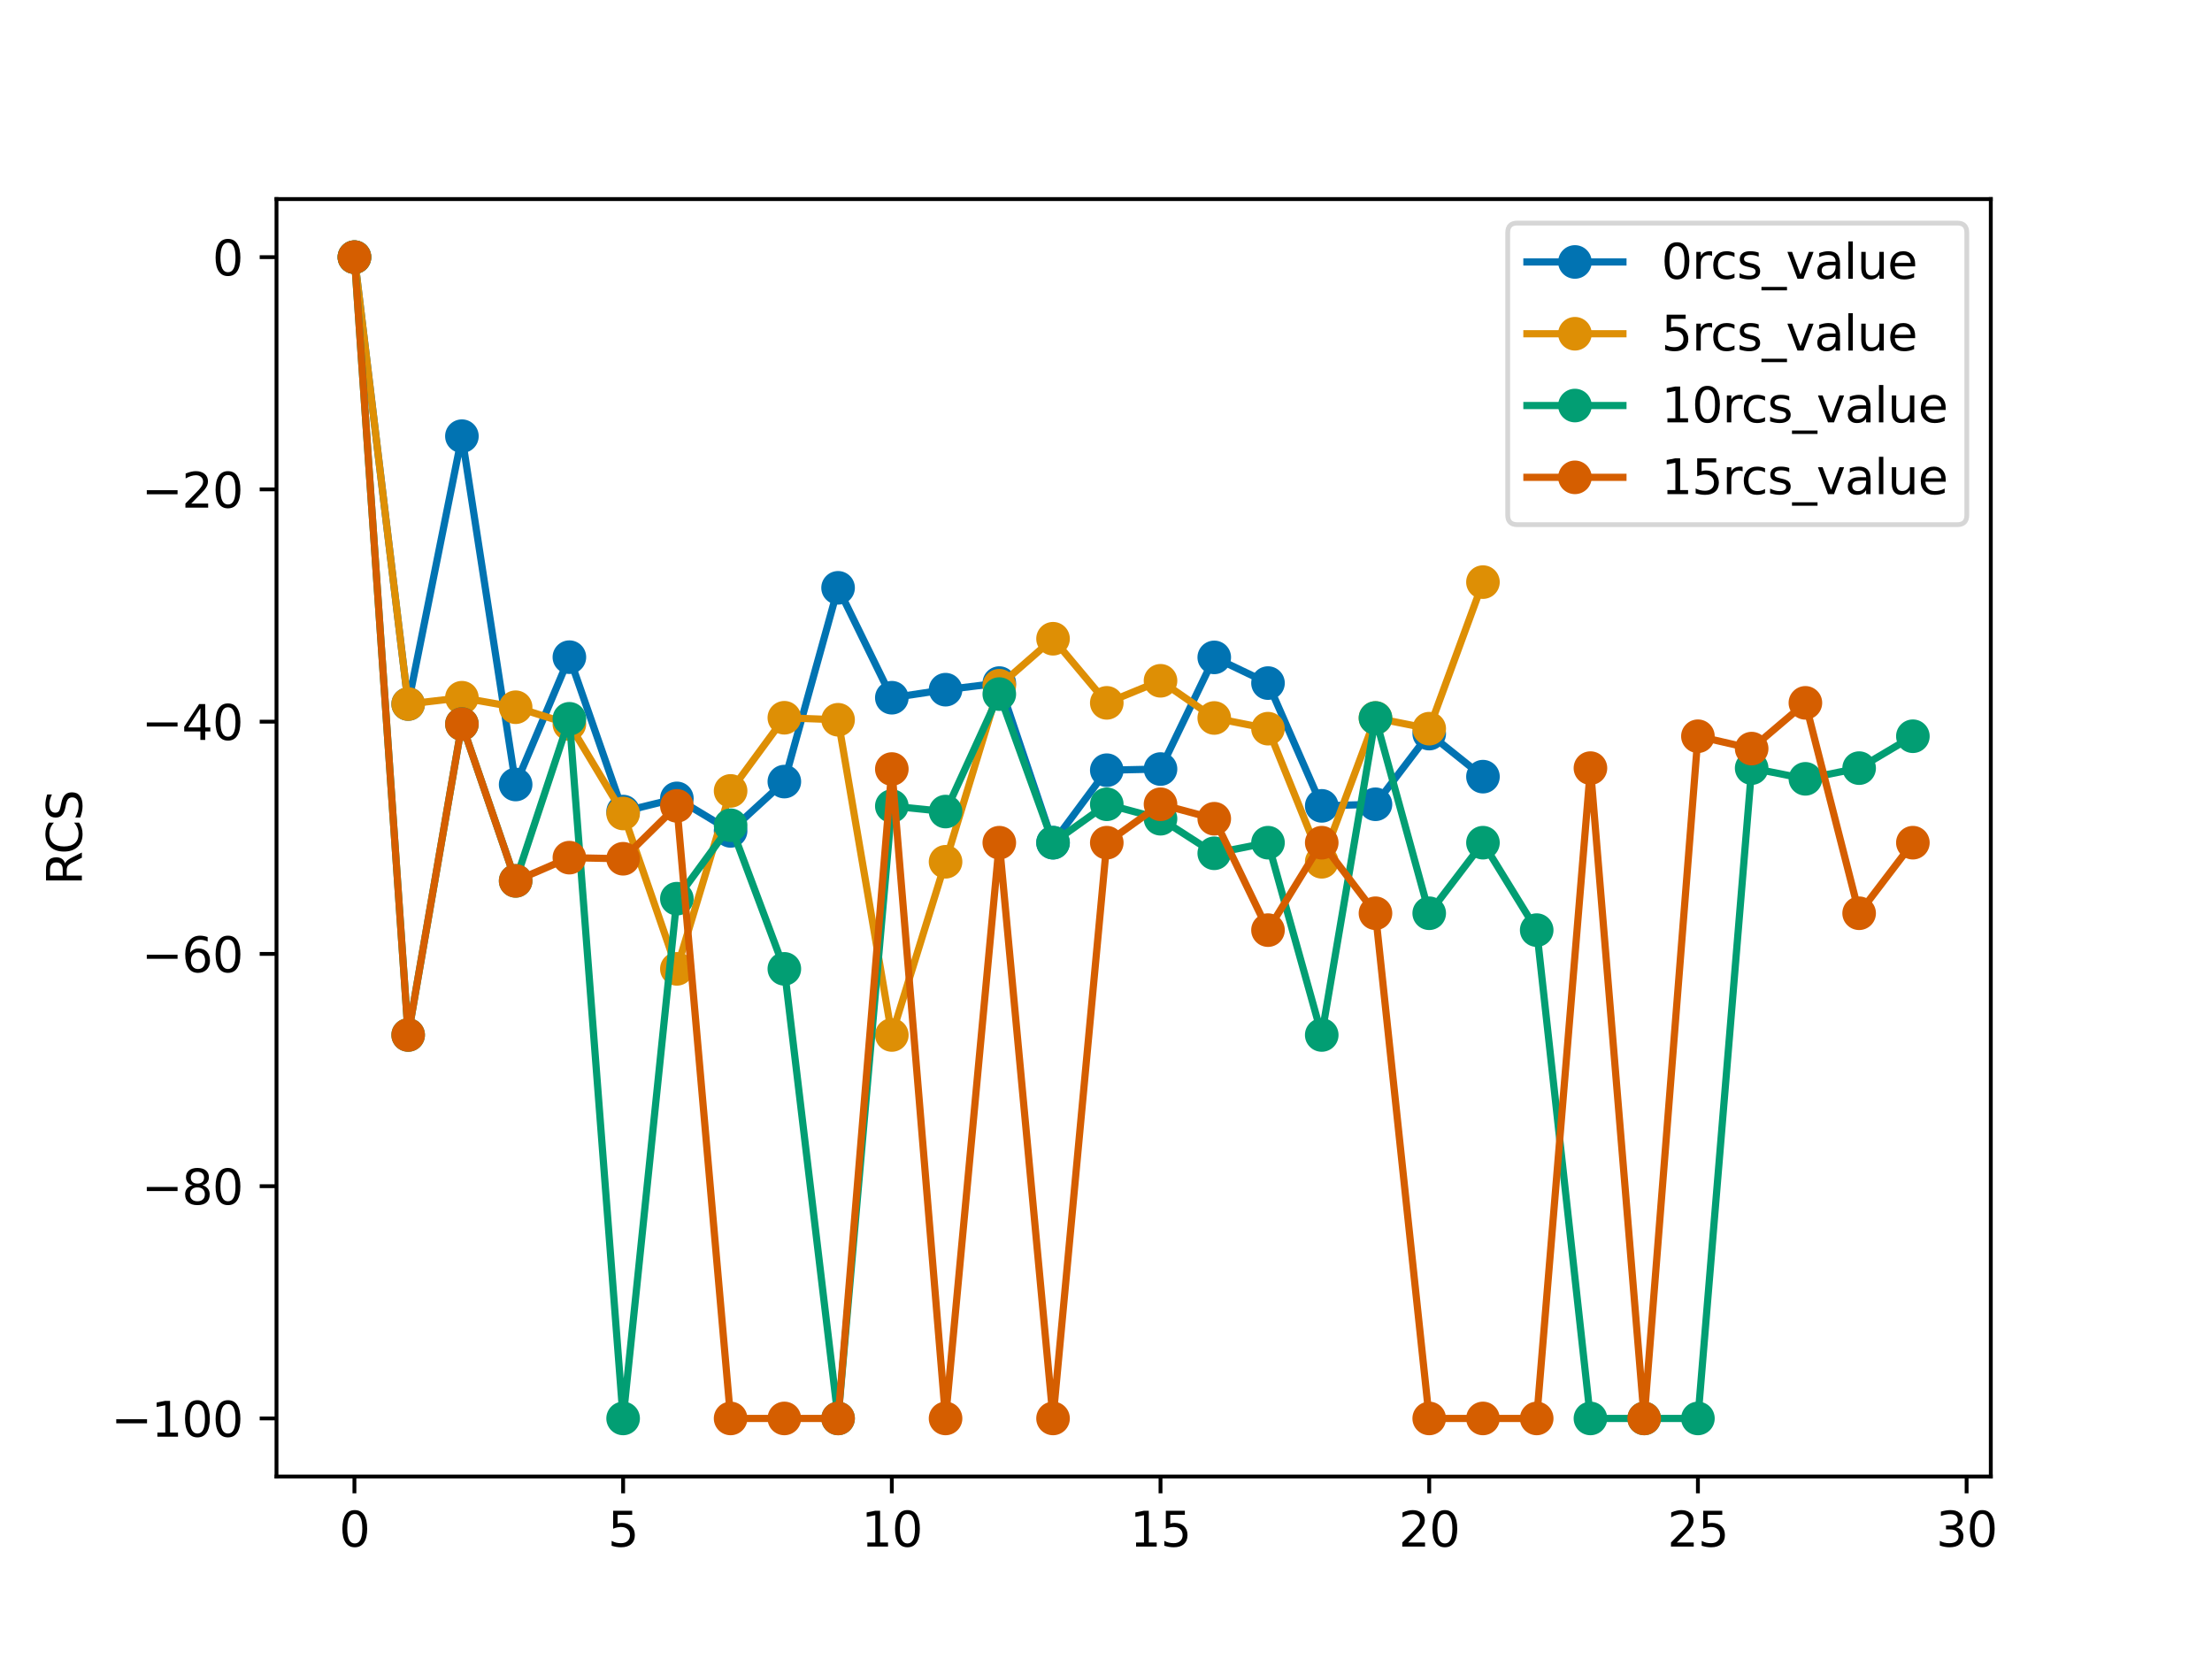 <?xml version="1.0" encoding="utf-8" standalone="no"?>
<!DOCTYPE svg PUBLIC "-//W3C//DTD SVG 1.1//EN"
  "http://www.w3.org/Graphics/SVG/1.1/DTD/svg11.dtd">
<svg xmlns:xlink="http://www.w3.org/1999/xlink" width="460.8pt" height="345.6pt" viewBox="0 0 460.8 345.6" xmlns="http://www.w3.org/2000/svg" version="1.1">
 <defs>
  <style type="text/css">*{stroke-linejoin: round; stroke-linecap: butt}</style>
 </defs>
 <g id="figure_1">
  <g id="patch_1">
   <path d="M 0 345.6 
L 460.8 345.6 
L 460.8 0 
L 0 0 
z
" style="fill: #ffffff"/>
  </g>
  <g id="axes_1">
   <g id="patch_2">
    <path d="M 57.6 307.584 
L 414.72 307.584 
L 414.72 41.472 
L 57.6 41.472 
z
" style="fill: #ffffff"/>
   </g>
   <g id="matplotlib.axis_1">
    <g id="xtick_1">
     <g id="line2d_1">
      <defs>
       <path id="m2df10e5bfe" d="M 0 0 
L 0 3.5 
" style="stroke: #000000; stroke-width: 0.8"/>
      </defs>
      <g>
       <use xlink:href="#m2df10e5bfe" x="73.833" y="307.584" style="stroke: #000000; stroke-width: 0.8"/>
      </g>
     </g>
     <g id="text_1">
      <!-- 0 -->
      <g transform="translate(70.651 322.182) scale(0.1 -0.1)">
       <defs>
        <path id="DejaVuSans-30" d="M 2034 4250 
Q 1547 4250 1301 3770 
Q 1056 3291 1056 2328 
Q 1056 1369 1301 889 
Q 1547 409 2034 409 
Q 2525 409 2770 889 
Q 3016 1369 3016 2328 
Q 3016 3291 2770 3770 
Q 2525 4250 2034 4250 
z
M 2034 4750 
Q 2819 4750 3233 4129 
Q 3647 3509 3647 2328 
Q 3647 1150 3233 529 
Q 2819 -91 2034 -91 
Q 1250 -91 836 529 
Q 422 1150 422 2328 
Q 422 3509 836 4129 
Q 1250 4750 2034 4750 
z
" transform="scale(0.016)"/>
       </defs>
       <use xlink:href="#DejaVuSans-30"/>
      </g>
     </g>
    </g>
    <g id="xtick_2">
     <g id="line2d_2">
      <g>
       <use xlink:href="#m2df10e5bfe" x="129.808" y="307.584" style="stroke: #000000; stroke-width: 0.8"/>
      </g>
     </g>
     <g id="text_2">
      <!-- 5 -->
      <g transform="translate(126.626 322.182) scale(0.1 -0.1)">
       <defs>
        <path id="DejaVuSans-35" d="M 691 4666 
L 3169 4666 
L 3169 4134 
L 1269 4134 
L 1269 2991 
Q 1406 3038 1543 3061 
Q 1681 3084 1819 3084 
Q 2600 3084 3056 2656 
Q 3513 2228 3513 1497 
Q 3513 744 3044 326 
Q 2575 -91 1722 -91 
Q 1428 -91 1123 -41 
Q 819 9 494 109 
L 494 744 
Q 775 591 1075 516 
Q 1375 441 1709 441 
Q 2250 441 2565 725 
Q 2881 1009 2881 1497 
Q 2881 1984 2565 2268 
Q 2250 2553 1709 2553 
Q 1456 2553 1204 2497 
Q 953 2441 691 2322 
L 691 4666 
z
" transform="scale(0.016)"/>
       </defs>
       <use xlink:href="#DejaVuSans-35"/>
      </g>
     </g>
    </g>
    <g id="xtick_3">
     <g id="line2d_3">
      <g>
       <use xlink:href="#m2df10e5bfe" x="185.783" y="307.584" style="stroke: #000000; stroke-width: 0.8"/>
      </g>
     </g>
     <g id="text_3">
      <!-- 10 -->
      <g transform="translate(179.42 322.182) scale(0.1 -0.1)">
       <defs>
        <path id="DejaVuSans-31" d="M 794 531 
L 1825 531 
L 1825 4091 
L 703 3866 
L 703 4441 
L 1819 4666 
L 2450 4666 
L 2450 531 
L 3481 531 
L 3481 0 
L 794 0 
L 794 531 
z
" transform="scale(0.016)"/>
       </defs>
       <use xlink:href="#DejaVuSans-31"/>
       <use xlink:href="#DejaVuSans-30" x="63.623"/>
      </g>
     </g>
    </g>
    <g id="xtick_4">
     <g id="line2d_4">
      <g>
       <use xlink:href="#m2df10e5bfe" x="241.757" y="307.584" style="stroke: #000000; stroke-width: 0.8"/>
      </g>
     </g>
     <g id="text_4">
      <!-- 15 -->
      <g transform="translate(235.395 322.182) scale(0.1 -0.1)">
       <use xlink:href="#DejaVuSans-31"/>
       <use xlink:href="#DejaVuSans-35" x="63.623"/>
      </g>
     </g>
    </g>
    <g id="xtick_5">
     <g id="line2d_5">
      <g>
       <use xlink:href="#m2df10e5bfe" x="297.732" y="307.584" style="stroke: #000000; stroke-width: 0.8"/>
      </g>
     </g>
     <g id="text_5">
      <!-- 20 -->
      <g transform="translate(291.37 322.182) scale(0.1 -0.1)">
       <defs>
        <path id="DejaVuSans-32" d="M 1228 531 
L 3431 531 
L 3431 0 
L 469 0 
L 469 531 
Q 828 903 1448 1529 
Q 2069 2156 2228 2338 
Q 2531 2678 2651 2914 
Q 2772 3150 2772 3378 
Q 2772 3750 2511 3984 
Q 2250 4219 1831 4219 
Q 1534 4219 1204 4116 
Q 875 4013 500 3803 
L 500 4441 
Q 881 4594 1212 4672 
Q 1544 4750 1819 4750 
Q 2544 4750 2975 4387 
Q 3406 4025 3406 3419 
Q 3406 3131 3298 2873 
Q 3191 2616 2906 2266 
Q 2828 2175 2409 1742 
Q 1991 1309 1228 531 
z
" transform="scale(0.016)"/>
       </defs>
       <use xlink:href="#DejaVuSans-32"/>
       <use xlink:href="#DejaVuSans-30" x="63.623"/>
      </g>
     </g>
    </g>
    <g id="xtick_6">
     <g id="line2d_6">
      <g>
       <use xlink:href="#m2df10e5bfe" x="353.707" y="307.584" style="stroke: #000000; stroke-width: 0.8"/>
      </g>
     </g>
     <g id="text_6">
      <!-- 25 -->
      <g transform="translate(347.345 322.182) scale(0.1 -0.1)">
       <use xlink:href="#DejaVuSans-32"/>
       <use xlink:href="#DejaVuSans-35" x="63.623"/>
      </g>
     </g>
    </g>
    <g id="xtick_7">
     <g id="line2d_7">
      <g>
       <use xlink:href="#m2df10e5bfe" x="409.682" y="307.584" style="stroke: #000000; stroke-width: 0.8"/>
      </g>
     </g>
     <g id="text_7">
      <!-- 30 -->
      <g transform="translate(403.32 322.182) scale(0.1 -0.1)">
       <defs>
        <path id="DejaVuSans-33" d="M 2597 2516 
Q 3050 2419 3304 2112 
Q 3559 1806 3559 1356 
Q 3559 666 3084 287 
Q 2609 -91 1734 -91 
Q 1441 -91 1130 -33 
Q 819 25 488 141 
L 488 750 
Q 750 597 1062 519 
Q 1375 441 1716 441 
Q 2309 441 2620 675 
Q 2931 909 2931 1356 
Q 2931 1769 2642 2001 
Q 2353 2234 1838 2234 
L 1294 2234 
L 1294 2753 
L 1863 2753 
Q 2328 2753 2575 2939 
Q 2822 3125 2822 3475 
Q 2822 3834 2567 4026 
Q 2313 4219 1838 4219 
Q 1578 4219 1281 4162 
Q 984 4106 628 3988 
L 628 4550 
Q 988 4650 1302 4700 
Q 1616 4750 1894 4750 
Q 2613 4750 3031 4423 
Q 3450 4097 3450 3541 
Q 3450 3153 3228 2886 
Q 3006 2619 2597 2516 
z
" transform="scale(0.016)"/>
       </defs>
       <use xlink:href="#DejaVuSans-33"/>
       <use xlink:href="#DejaVuSans-30" x="63.623"/>
      </g>
     </g>
    </g>
   </g>
   <g id="matplotlib.axis_2">
    <g id="ytick_1">
     <g id="line2d_8">
      <defs>
       <path id="m445d59392e" d="M 0 0 
L -3.5 0 
" style="stroke: #000000; stroke-width: 0.8"/>
      </defs>
      <g>
       <use xlink:href="#m445d59392e" x="57.6" y="295.488" style="stroke: #000000; stroke-width: 0.8"/>
      </g>
     </g>
     <g id="text_8">
      <!-- −100 -->
      <g transform="translate(23.133 299.287) scale(0.1 -0.1)">
       <defs>
        <path id="DejaVuSans-2212" d="M 678 2272 
L 4684 2272 
L 4684 1741 
L 678 1741 
L 678 2272 
z
" transform="scale(0.016)"/>
       </defs>
       <use xlink:href="#DejaVuSans-2212"/>
       <use xlink:href="#DejaVuSans-31" x="83.789"/>
       <use xlink:href="#DejaVuSans-30" x="147.412"/>
       <use xlink:href="#DejaVuSans-30" x="211.035"/>
      </g>
     </g>
    </g>
    <g id="ytick_2">
     <g id="line2d_9">
      <g>
       <use xlink:href="#m445d59392e" x="57.6" y="247.104" style="stroke: #000000; stroke-width: 0.8"/>
      </g>
     </g>
     <g id="text_9">
      <!-- −80 -->
      <g transform="translate(29.495 250.903) scale(0.1 -0.1)">
       <defs>
        <path id="DejaVuSans-38" d="M 2034 2216 
Q 1584 2216 1326 1975 
Q 1069 1734 1069 1313 
Q 1069 891 1326 650 
Q 1584 409 2034 409 
Q 2484 409 2743 651 
Q 3003 894 3003 1313 
Q 3003 1734 2745 1975 
Q 2488 2216 2034 2216 
z
M 1403 2484 
Q 997 2584 770 2862 
Q 544 3141 544 3541 
Q 544 4100 942 4425 
Q 1341 4750 2034 4750 
Q 2731 4750 3128 4425 
Q 3525 4100 3525 3541 
Q 3525 3141 3298 2862 
Q 3072 2584 2669 2484 
Q 3125 2378 3379 2068 
Q 3634 1759 3634 1313 
Q 3634 634 3220 271 
Q 2806 -91 2034 -91 
Q 1263 -91 848 271 
Q 434 634 434 1313 
Q 434 1759 690 2068 
Q 947 2378 1403 2484 
z
M 1172 3481 
Q 1172 3119 1398 2916 
Q 1625 2713 2034 2713 
Q 2441 2713 2670 2916 
Q 2900 3119 2900 3481 
Q 2900 3844 2670 4047 
Q 2441 4250 2034 4250 
Q 1625 4250 1398 4047 
Q 1172 3844 1172 3481 
z
" transform="scale(0.016)"/>
       </defs>
       <use xlink:href="#DejaVuSans-2212"/>
       <use xlink:href="#DejaVuSans-38" x="83.789"/>
       <use xlink:href="#DejaVuSans-30" x="147.412"/>
      </g>
     </g>
    </g>
    <g id="ytick_3">
     <g id="line2d_10">
      <g>
       <use xlink:href="#m445d59392e" x="57.6" y="198.72" style="stroke: #000000; stroke-width: 0.8"/>
      </g>
     </g>
     <g id="text_10">
      <!-- −60 -->
      <g transform="translate(29.495 202.519) scale(0.1 -0.1)">
       <defs>
        <path id="DejaVuSans-36" d="M 2113 2584 
Q 1688 2584 1439 2293 
Q 1191 2003 1191 1497 
Q 1191 994 1439 701 
Q 1688 409 2113 409 
Q 2538 409 2786 701 
Q 3034 994 3034 1497 
Q 3034 2003 2786 2293 
Q 2538 2584 2113 2584 
z
M 3366 4563 
L 3366 3988 
Q 3128 4100 2886 4159 
Q 2644 4219 2406 4219 
Q 1781 4219 1451 3797 
Q 1122 3375 1075 2522 
Q 1259 2794 1537 2939 
Q 1816 3084 2150 3084 
Q 2853 3084 3261 2657 
Q 3669 2231 3669 1497 
Q 3669 778 3244 343 
Q 2819 -91 2113 -91 
Q 1303 -91 875 529 
Q 447 1150 447 2328 
Q 447 3434 972 4092 
Q 1497 4750 2381 4750 
Q 2619 4750 2861 4703 
Q 3103 4656 3366 4563 
z
" transform="scale(0.016)"/>
       </defs>
       <use xlink:href="#DejaVuSans-2212"/>
       <use xlink:href="#DejaVuSans-36" x="83.789"/>
       <use xlink:href="#DejaVuSans-30" x="147.412"/>
      </g>
     </g>
    </g>
    <g id="ytick_4">
     <g id="line2d_11">
      <g>
       <use xlink:href="#m445d59392e" x="57.6" y="150.336" style="stroke: #000000; stroke-width: 0.8"/>
      </g>
     </g>
     <g id="text_11">
      <!-- −40 -->
      <g transform="translate(29.495 154.135) scale(0.1 -0.1)">
       <defs>
        <path id="DejaVuSans-34" d="M 2419 4116 
L 825 1625 
L 2419 1625 
L 2419 4116 
z
M 2253 4666 
L 3047 4666 
L 3047 1625 
L 3713 1625 
L 3713 1100 
L 3047 1100 
L 3047 0 
L 2419 0 
L 2419 1100 
L 313 1100 
L 313 1709 
L 2253 4666 
z
" transform="scale(0.016)"/>
       </defs>
       <use xlink:href="#DejaVuSans-2212"/>
       <use xlink:href="#DejaVuSans-34" x="83.789"/>
       <use xlink:href="#DejaVuSans-30" x="147.412"/>
      </g>
     </g>
    </g>
    <g id="ytick_5">
     <g id="line2d_12">
      <g>
       <use xlink:href="#m445d59392e" x="57.6" y="101.952" style="stroke: #000000; stroke-width: 0.8"/>
      </g>
     </g>
     <g id="text_12">
      <!-- −20 -->
      <g transform="translate(29.495 105.751) scale(0.1 -0.1)">
       <use xlink:href="#DejaVuSans-2212"/>
       <use xlink:href="#DejaVuSans-32" x="83.789"/>
       <use xlink:href="#DejaVuSans-30" x="147.412"/>
      </g>
     </g>
    </g>
    <g id="ytick_6">
     <g id="line2d_13">
      <g>
       <use xlink:href="#m445d59392e" x="57.6" y="53.568" style="stroke: #000000; stroke-width: 0.8"/>
      </g>
     </g>
     <g id="text_13">
      <!-- 0 -->
      <g transform="translate(44.237 57.367) scale(0.1 -0.1)">
       <use xlink:href="#DejaVuSans-30"/>
      </g>
     </g>
    </g>
    <g id="text_14">
     <!-- RCS -->
     <g transform="translate(17.053 184.418) rotate(-90) scale(0.1 -0.1)">
      <defs>
       <path id="DejaVuSans-52" d="M 2841 2188 
Q 3044 2119 3236 1894 
Q 3428 1669 3622 1275 
L 4263 0 
L 3584 0 
L 2988 1197 
Q 2756 1666 2539 1819 
Q 2322 1972 1947 1972 
L 1259 1972 
L 1259 0 
L 628 0 
L 628 4666 
L 2053 4666 
Q 2853 4666 3247 4331 
Q 3641 3997 3641 3322 
Q 3641 2881 3436 2590 
Q 3231 2300 2841 2188 
z
M 1259 4147 
L 1259 2491 
L 2053 2491 
Q 2509 2491 2742 2702 
Q 2975 2913 2975 3322 
Q 2975 3731 2742 3939 
Q 2509 4147 2053 4147 
L 1259 4147 
z
" transform="scale(0.016)"/>
       <path id="DejaVuSans-43" d="M 4122 4306 
L 4122 3641 
Q 3803 3938 3442 4084 
Q 3081 4231 2675 4231 
Q 1875 4231 1450 3742 
Q 1025 3253 1025 2328 
Q 1025 1406 1450 917 
Q 1875 428 2675 428 
Q 3081 428 3442 575 
Q 3803 722 4122 1019 
L 4122 359 
Q 3791 134 3420 21 
Q 3050 -91 2638 -91 
Q 1578 -91 968 557 
Q 359 1206 359 2328 
Q 359 3453 968 4101 
Q 1578 4750 2638 4750 
Q 3056 4750 3426 4639 
Q 3797 4528 4122 4306 
z
" transform="scale(0.016)"/>
       <path id="DejaVuSans-53" d="M 3425 4513 
L 3425 3897 
Q 3066 4069 2747 4153 
Q 2428 4238 2131 4238 
Q 1616 4238 1336 4038 
Q 1056 3838 1056 3469 
Q 1056 3159 1242 3001 
Q 1428 2844 1947 2747 
L 2328 2669 
Q 3034 2534 3370 2195 
Q 3706 1856 3706 1288 
Q 3706 609 3251 259 
Q 2797 -91 1919 -91 
Q 1588 -91 1214 -16 
Q 841 59 441 206 
L 441 856 
Q 825 641 1194 531 
Q 1563 422 1919 422 
Q 2459 422 2753 634 
Q 3047 847 3047 1241 
Q 3047 1584 2836 1778 
Q 2625 1972 2144 2069 
L 1759 2144 
Q 1053 2284 737 2584 
Q 422 2884 422 3419 
Q 422 4038 858 4394 
Q 1294 4750 2059 4750 
Q 2388 4750 2728 4690 
Q 3069 4631 3425 4513 
z
" transform="scale(0.016)"/>
      </defs>
      <use xlink:href="#DejaVuSans-52"/>
      <use xlink:href="#DejaVuSans-43" x="64.482"/>
      <use xlink:href="#DejaVuSans-53" x="134.307"/>
     </g>
    </g>
   </g>
   <g id="line2d_14">
    <path d="M 73.833 53.568 
L 85.028 146.664 
L 96.223 90.864 
L 107.418 163.427 
L 118.613 136.9 
L 129.808 169.065 
L 141.003 166.319 
L 152.198 173.091 
L 163.393 162.82 
L 174.588 122.455 
L 185.783 145.348 
L 196.978 143.675 
L 208.173 142.3 
L 219.368 175.547 
L 230.563 160.447 
L 241.757 160.206 
L 252.952 136.947 
L 264.147 142.3 
L 275.342 167.876 
L 286.537 167.545 
L 297.732 152.825 
L 308.927 161.79 
" clip-path="url(#p7814a7a987)" style="fill: none; stroke: #0173b2; stroke-width: 1.5; stroke-linecap: square"/>
    <defs>
     <path id="mda90797830" d="M 0 3 
C 0.796 3 1.559 2.684 2.121 2.121 
C 2.684 1.559 3 0.796 3 0 
C 3 -0.796 2.684 -1.559 2.121 -2.121 
C 1.559 -2.684 0.796 -3 0 -3 
C -0.796 -3 -1.559 -2.684 -2.121 -2.121 
C -2.684 -1.559 -3 -0.796 -3 0 
C -3 0.796 -2.684 1.559 -2.121 2.121 
C -1.559 2.684 -0.796 3 0 3 
z
" style="stroke: #0173b2"/>
    </defs>
    <g clip-path="url(#p7814a7a987)">
     <use xlink:href="#mda90797830" x="73.833" y="53.568" style="fill: #0173b2; stroke: #0173b2"/>
     <use xlink:href="#mda90797830" x="85.028" y="146.664" style="fill: #0173b2; stroke: #0173b2"/>
     <use xlink:href="#mda90797830" x="96.223" y="90.864" style="fill: #0173b2; stroke: #0173b2"/>
     <use xlink:href="#mda90797830" x="107.418" y="163.427" style="fill: #0173b2; stroke: #0173b2"/>
     <use xlink:href="#mda90797830" x="118.613" y="136.9" style="fill: #0173b2; stroke: #0173b2"/>
     <use xlink:href="#mda90797830" x="129.808" y="169.065" style="fill: #0173b2; stroke: #0173b2"/>
     <use xlink:href="#mda90797830" x="141.003" y="166.319" style="fill: #0173b2; stroke: #0173b2"/>
     <use xlink:href="#mda90797830" x="152.198" y="173.091" style="fill: #0173b2; stroke: #0173b2"/>
     <use xlink:href="#mda90797830" x="163.393" y="162.82" style="fill: #0173b2; stroke: #0173b2"/>
     <use xlink:href="#mda90797830" x="174.588" y="122.455" style="fill: #0173b2; stroke: #0173b2"/>
     <use xlink:href="#mda90797830" x="185.783" y="145.348" style="fill: #0173b2; stroke: #0173b2"/>
     <use xlink:href="#mda90797830" x="196.978" y="143.675" style="fill: #0173b2; stroke: #0173b2"/>
     <use xlink:href="#mda90797830" x="208.173" y="142.3" style="fill: #0173b2; stroke: #0173b2"/>
     <use xlink:href="#mda90797830" x="219.368" y="175.547" style="fill: #0173b2; stroke: #0173b2"/>
     <use xlink:href="#mda90797830" x="230.563" y="160.447" style="fill: #0173b2; stroke: #0173b2"/>
     <use xlink:href="#mda90797830" x="241.757" y="160.206" style="fill: #0173b2; stroke: #0173b2"/>
     <use xlink:href="#mda90797830" x="252.952" y="136.947" style="fill: #0173b2; stroke: #0173b2"/>
     <use xlink:href="#mda90797830" x="264.147" y="142.3" style="fill: #0173b2; stroke: #0173b2"/>
     <use xlink:href="#mda90797830" x="275.342" y="167.876" style="fill: #0173b2; stroke: #0173b2"/>
     <use xlink:href="#mda90797830" x="286.537" y="167.545" style="fill: #0173b2; stroke: #0173b2"/>
     <use xlink:href="#mda90797830" x="297.732" y="152.825" style="fill: #0173b2; stroke: #0173b2"/>
     <use xlink:href="#mda90797830" x="308.927" y="161.79" style="fill: #0173b2; stroke: #0173b2"/>
    </g>
   </g>
   <g id="line2d_15">
    <path d="M 73.833 53.568 
L 85.028 146.664 
L 96.223 145.348 
L 107.418 147.328 
L 118.613 150.835 
L 129.808 169.465 
L 141.003 201.832 
L 152.198 164.761 
L 163.393 149.522 
L 174.588 149.939 
L 185.783 215.607 
L 196.978 179.525 
L 208.173 142.849 
L 219.368 133.062 
L 230.563 146.418 
L 241.757 141.822 
L 252.952 149.569 
L 264.147 151.796 
L 275.342 179.525 
L 286.537 149.569 
L 297.732 151.796 
L 308.927 121.265 
" clip-path="url(#p7814a7a987)" style="fill: none; stroke: #de8f05; stroke-width: 1.5; stroke-linecap: square"/>
    <defs>
     <path id="mfa044307d7" d="M 0 3 
C 0.796 3 1.559 2.684 2.121 2.121 
C 2.684 1.559 3 0.796 3 0 
C 3 -0.796 2.684 -1.559 2.121 -2.121 
C 1.559 -2.684 0.796 -3 0 -3 
C -0.796 -3 -1.559 -2.684 -2.121 -2.121 
C -2.684 -1.559 -3 -0.796 -3 0 
C -3 0.796 -2.684 1.559 -2.121 2.121 
C -1.559 2.684 -0.796 3 0 3 
z
" style="stroke: #de8f05"/>
    </defs>
    <g clip-path="url(#p7814a7a987)">
     <use xlink:href="#mfa044307d7" x="73.833" y="53.568" style="fill: #de8f05; stroke: #de8f05"/>
     <use xlink:href="#mfa044307d7" x="85.028" y="146.664" style="fill: #de8f05; stroke: #de8f05"/>
     <use xlink:href="#mfa044307d7" x="96.223" y="145.348" style="fill: #de8f05; stroke: #de8f05"/>
     <use xlink:href="#mfa044307d7" x="107.418" y="147.328" style="fill: #de8f05; stroke: #de8f05"/>
     <use xlink:href="#mfa044307d7" x="118.613" y="150.835" style="fill: #de8f05; stroke: #de8f05"/>
     <use xlink:href="#mfa044307d7" x="129.808" y="169.465" style="fill: #de8f05; stroke: #de8f05"/>
     <use xlink:href="#mfa044307d7" x="141.003" y="201.832" style="fill: #de8f05; stroke: #de8f05"/>
     <use xlink:href="#mfa044307d7" x="152.198" y="164.761" style="fill: #de8f05; stroke: #de8f05"/>
     <use xlink:href="#mfa044307d7" x="163.393" y="149.522" style="fill: #de8f05; stroke: #de8f05"/>
     <use xlink:href="#mfa044307d7" x="174.588" y="149.939" style="fill: #de8f05; stroke: #de8f05"/>
     <use xlink:href="#mfa044307d7" x="185.783" y="215.607" style="fill: #de8f05; stroke: #de8f05"/>
     <use xlink:href="#mfa044307d7" x="196.978" y="179.525" style="fill: #de8f05; stroke: #de8f05"/>
     <use xlink:href="#mfa044307d7" x="208.173" y="142.849" style="fill: #de8f05; stroke: #de8f05"/>
     <use xlink:href="#mfa044307d7" x="219.368" y="133.062" style="fill: #de8f05; stroke: #de8f05"/>
     <use xlink:href="#mfa044307d7" x="230.563" y="146.418" style="fill: #de8f05; stroke: #de8f05"/>
     <use xlink:href="#mfa044307d7" x="241.757" y="141.822" style="fill: #de8f05; stroke: #de8f05"/>
     <use xlink:href="#mfa044307d7" x="252.952" y="149.569" style="fill: #de8f05; stroke: #de8f05"/>
     <use xlink:href="#mfa044307d7" x="264.147" y="151.796" style="fill: #de8f05; stroke: #de8f05"/>
     <use xlink:href="#mfa044307d7" x="275.342" y="179.525" style="fill: #de8f05; stroke: #de8f05"/>
     <use xlink:href="#mfa044307d7" x="286.537" y="149.569" style="fill: #de8f05; stroke: #de8f05"/>
     <use xlink:href="#mfa044307d7" x="297.732" y="151.796" style="fill: #de8f05; stroke: #de8f05"/>
     <use xlink:href="#mfa044307d7" x="308.927" y="121.265" style="fill: #de8f05; stroke: #de8f05"/>
    </g>
   </g>
   <g id="line2d_16">
    <path d="M 73.833 53.568 
L 85.028 215.607 
L 96.223 150.835 
L 107.418 183.504 
L 118.613 149.739 
L 129.808 295.488 
L 141.003 187.213 
L 152.198 171.916 
L 163.393 201.832 
L 174.588 295.488 
L 185.783 167.927 
L 196.978 169.065 
L 208.173 144.593 
L 219.368 175.547 
L 230.563 167.545 
L 241.757 170.558 
L 252.952 177.755 
L 264.147 175.547 
L 275.342 215.607 
L 286.537 149.569 
L 297.732 190.248 
L 308.927 175.547 
L 320.122 193.762 
L 331.317 295.488 
L 342.512 295.488 
L 353.707 295.488 
L 364.902 160.016 
L 376.097 162.246 
L 387.292 160.016 
L 398.487 153.373 
" clip-path="url(#p7814a7a987)" style="fill: none; stroke: #029e73; stroke-width: 1.5; stroke-linecap: square"/>
    <defs>
     <path id="m7d55505f20" d="M 0 3 
C 0.796 3 1.559 2.684 2.121 2.121 
C 2.684 1.559 3 0.796 3 0 
C 3 -0.796 2.684 -1.559 2.121 -2.121 
C 1.559 -2.684 0.796 -3 0 -3 
C -0.796 -3 -1.559 -2.684 -2.121 -2.121 
C -2.684 -1.559 -3 -0.796 -3 0 
C -3 0.796 -2.684 1.559 -2.121 2.121 
C -1.559 2.684 -0.796 3 0 3 
z
" style="stroke: #029e73"/>
    </defs>
    <g clip-path="url(#p7814a7a987)">
     <use xlink:href="#m7d55505f20" x="73.833" y="53.568" style="fill: #029e73; stroke: #029e73"/>
     <use xlink:href="#m7d55505f20" x="85.028" y="215.607" style="fill: #029e73; stroke: #029e73"/>
     <use xlink:href="#m7d55505f20" x="96.223" y="150.835" style="fill: #029e73; stroke: #029e73"/>
     <use xlink:href="#m7d55505f20" x="107.418" y="183.504" style="fill: #029e73; stroke: #029e73"/>
     <use xlink:href="#m7d55505f20" x="118.613" y="149.739" style="fill: #029e73; stroke: #029e73"/>
     <use xlink:href="#m7d55505f20" x="129.808" y="295.488" style="fill: #029e73; stroke: #029e73"/>
     <use xlink:href="#m7d55505f20" x="141.003" y="187.213" style="fill: #029e73; stroke: #029e73"/>
     <use xlink:href="#m7d55505f20" x="152.198" y="171.916" style="fill: #029e73; stroke: #029e73"/>
     <use xlink:href="#m7d55505f20" x="163.393" y="201.832" style="fill: #029e73; stroke: #029e73"/>
     <use xlink:href="#m7d55505f20" x="174.588" y="295.488" style="fill: #029e73; stroke: #029e73"/>
     <use xlink:href="#m7d55505f20" x="185.783" y="167.927" style="fill: #029e73; stroke: #029e73"/>
     <use xlink:href="#m7d55505f20" x="196.978" y="169.065" style="fill: #029e73; stroke: #029e73"/>
     <use xlink:href="#m7d55505f20" x="208.173" y="144.593" style="fill: #029e73; stroke: #029e73"/>
     <use xlink:href="#m7d55505f20" x="219.368" y="175.547" style="fill: #029e73; stroke: #029e73"/>
     <use xlink:href="#m7d55505f20" x="230.563" y="167.545" style="fill: #029e73; stroke: #029e73"/>
     <use xlink:href="#m7d55505f20" x="241.757" y="170.558" style="fill: #029e73; stroke: #029e73"/>
     <use xlink:href="#m7d55505f20" x="252.952" y="177.755" style="fill: #029e73; stroke: #029e73"/>
     <use xlink:href="#m7d55505f20" x="264.147" y="175.547" style="fill: #029e73; stroke: #029e73"/>
     <use xlink:href="#m7d55505f20" x="275.342" y="215.607" style="fill: #029e73; stroke: #029e73"/>
     <use xlink:href="#m7d55505f20" x="286.537" y="149.569" style="fill: #029e73; stroke: #029e73"/>
     <use xlink:href="#m7d55505f20" x="297.732" y="190.248" style="fill: #029e73; stroke: #029e73"/>
     <use xlink:href="#m7d55505f20" x="308.927" y="175.547" style="fill: #029e73; stroke: #029e73"/>
     <use xlink:href="#m7d55505f20" x="320.122" y="193.762" style="fill: #029e73; stroke: #029e73"/>
     <use xlink:href="#m7d55505f20" x="331.317" y="295.488" style="fill: #029e73; stroke: #029e73"/>
     <use xlink:href="#m7d55505f20" x="342.512" y="295.488" style="fill: #029e73; stroke: #029e73"/>
     <use xlink:href="#m7d55505f20" x="353.707" y="295.488" style="fill: #029e73; stroke: #029e73"/>
     <use xlink:href="#m7d55505f20" x="364.902" y="160.016" style="fill: #029e73; stroke: #029e73"/>
     <use xlink:href="#m7d55505f20" x="376.097" y="162.246" style="fill: #029e73; stroke: #029e73"/>
     <use xlink:href="#m7d55505f20" x="387.292" y="160.016" style="fill: #029e73; stroke: #029e73"/>
     <use xlink:href="#m7d55505f20" x="398.487" y="153.373" style="fill: #029e73; stroke: #029e73"/>
    </g>
   </g>
   <g id="line2d_17">
    <path d="M 73.833 53.568 
L 85.028 215.607 
L 96.223 150.835 
L 107.418 183.504 
L 118.613 178.665 
L 129.808 178.895 
L 141.003 167.876 
L 152.198 295.488 
L 163.393 295.488 
L 174.588 295.488 
L 185.783 160.206 
L 196.978 295.488 
L 208.173 175.547 
L 219.368 295.488 
L 230.563 175.547 
L 241.757 167.545 
L 252.952 170.558 
L 264.147 193.762 
L 275.342 175.547 
L 286.537 190.248 
L 297.732 295.488 
L 308.927 295.488 
L 320.122 295.488 
L 331.317 160.016 
L 342.512 295.488 
L 353.707 153.373 
L 364.902 155.949 
L 376.097 146.418 
L 387.292 190.248 
L 398.487 175.547 
" clip-path="url(#p7814a7a987)" style="fill: none; stroke: #d55e00; stroke-width: 1.5; stroke-linecap: square"/>
    <defs>
     <path id="me38563a005" d="M 0 3 
C 0.796 3 1.559 2.684 2.121 2.121 
C 2.684 1.559 3 0.796 3 0 
C 3 -0.796 2.684 -1.559 2.121 -2.121 
C 1.559 -2.684 0.796 -3 0 -3 
C -0.796 -3 -1.559 -2.684 -2.121 -2.121 
C -2.684 -1.559 -3 -0.796 -3 0 
C -3 0.796 -2.684 1.559 -2.121 2.121 
C -1.559 2.684 -0.796 3 0 3 
z
" style="stroke: #d55e00"/>
    </defs>
    <g clip-path="url(#p7814a7a987)">
     <use xlink:href="#me38563a005" x="73.833" y="53.568" style="fill: #d55e00; stroke: #d55e00"/>
     <use xlink:href="#me38563a005" x="85.028" y="215.607" style="fill: #d55e00; stroke: #d55e00"/>
     <use xlink:href="#me38563a005" x="96.223" y="150.835" style="fill: #d55e00; stroke: #d55e00"/>
     <use xlink:href="#me38563a005" x="107.418" y="183.504" style="fill: #d55e00; stroke: #d55e00"/>
     <use xlink:href="#me38563a005" x="118.613" y="178.665" style="fill: #d55e00; stroke: #d55e00"/>
     <use xlink:href="#me38563a005" x="129.808" y="178.895" style="fill: #d55e00; stroke: #d55e00"/>
     <use xlink:href="#me38563a005" x="141.003" y="167.876" style="fill: #d55e00; stroke: #d55e00"/>
     <use xlink:href="#me38563a005" x="152.198" y="295.488" style="fill: #d55e00; stroke: #d55e00"/>
     <use xlink:href="#me38563a005" x="163.393" y="295.488" style="fill: #d55e00; stroke: #d55e00"/>
     <use xlink:href="#me38563a005" x="174.588" y="295.488" style="fill: #d55e00; stroke: #d55e00"/>
     <use xlink:href="#me38563a005" x="185.783" y="160.206" style="fill: #d55e00; stroke: #d55e00"/>
     <use xlink:href="#me38563a005" x="196.978" y="295.488" style="fill: #d55e00; stroke: #d55e00"/>
     <use xlink:href="#me38563a005" x="208.173" y="175.547" style="fill: #d55e00; stroke: #d55e00"/>
     <use xlink:href="#me38563a005" x="219.368" y="295.488" style="fill: #d55e00; stroke: #d55e00"/>
     <use xlink:href="#me38563a005" x="230.563" y="175.547" style="fill: #d55e00; stroke: #d55e00"/>
     <use xlink:href="#me38563a005" x="241.757" y="167.545" style="fill: #d55e00; stroke: #d55e00"/>
     <use xlink:href="#me38563a005" x="252.952" y="170.558" style="fill: #d55e00; stroke: #d55e00"/>
     <use xlink:href="#me38563a005" x="264.147" y="193.762" style="fill: #d55e00; stroke: #d55e00"/>
     <use xlink:href="#me38563a005" x="275.342" y="175.547" style="fill: #d55e00; stroke: #d55e00"/>
     <use xlink:href="#me38563a005" x="286.537" y="190.248" style="fill: #d55e00; stroke: #d55e00"/>
     <use xlink:href="#me38563a005" x="297.732" y="295.488" style="fill: #d55e00; stroke: #d55e00"/>
     <use xlink:href="#me38563a005" x="308.927" y="295.488" style="fill: #d55e00; stroke: #d55e00"/>
     <use xlink:href="#me38563a005" x="320.122" y="295.488" style="fill: #d55e00; stroke: #d55e00"/>
     <use xlink:href="#me38563a005" x="331.317" y="160.016" style="fill: #d55e00; stroke: #d55e00"/>
     <use xlink:href="#me38563a005" x="342.512" y="295.488" style="fill: #d55e00; stroke: #d55e00"/>
     <use xlink:href="#me38563a005" x="353.707" y="153.373" style="fill: #d55e00; stroke: #d55e00"/>
     <use xlink:href="#me38563a005" x="364.902" y="155.949" style="fill: #d55e00; stroke: #d55e00"/>
     <use xlink:href="#me38563a005" x="376.097" y="146.418" style="fill: #d55e00; stroke: #d55e00"/>
     <use xlink:href="#me38563a005" x="387.292" y="190.248" style="fill: #d55e00; stroke: #d55e00"/>
     <use xlink:href="#me38563a005" x="398.487" y="175.547" style="fill: #d55e00; stroke: #d55e00"/>
    </g>
   </g>
   <g id="patch_3">
    <path d="M 57.6 307.584 
L 57.6 41.472 
" style="fill: none; stroke: #000000; stroke-width: 0.8; stroke-linejoin: miter; stroke-linecap: square"/>
   </g>
   <g id="patch_4">
    <path d="M 414.72 307.584 
L 414.72 41.472 
" style="fill: none; stroke: #000000; stroke-width: 0.8; stroke-linejoin: miter; stroke-linecap: square"/>
   </g>
   <g id="patch_5">
    <path d="M 57.6 307.584 
L 414.72 307.584 
" style="fill: none; stroke: #000000; stroke-width: 0.8; stroke-linejoin: miter; stroke-linecap: square"/>
   </g>
   <g id="patch_6">
    <path d="M 57.6 41.472 
L 414.72 41.472 
" style="fill: none; stroke: #000000; stroke-width: 0.8; stroke-linejoin: miter; stroke-linecap: square"/>
   </g>
   <g id="legend_1">
    <g id="patch_7">
     <path d="M 316.086 109.297 
L 407.72 109.297 
Q 409.72 109.297 409.72 107.297 
L 409.72 48.472 
Q 409.72 46.472 407.72 46.472 
L 316.086 46.472 
Q 314.086 46.472 314.086 48.472 
L 314.086 107.297 
Q 314.086 109.297 316.086 109.297 
z
" style="fill: #ffffff; opacity: 0.8; stroke: #cccccc; stroke-linejoin: miter"/>
    </g>
    <g id="line2d_18">
     <path d="M 318.086 54.57 
L 328.086 54.57 
L 338.086 54.57 
" style="fill: none; stroke: #0173b2; stroke-width: 1.5; stroke-linecap: square"/>
     <g>
      <use xlink:href="#mda90797830" x="328.086" y="54.57" style="fill: #0173b2; stroke: #0173b2"/>
     </g>
    </g>
    <g id="text_15">
     <!-- 0rcs_value -->
     <g transform="translate(346.086 58.07) scale(0.1 -0.1)">
      <defs>
       <path id="DejaVuSans-72" d="M 2631 2963 
Q 2534 3019 2420 3045 
Q 2306 3072 2169 3072 
Q 1681 3072 1420 2755 
Q 1159 2438 1159 1844 
L 1159 0 
L 581 0 
L 581 3500 
L 1159 3500 
L 1159 2956 
Q 1341 3275 1631 3429 
Q 1922 3584 2338 3584 
Q 2397 3584 2469 3576 
Q 2541 3569 2628 3553 
L 2631 2963 
z
" transform="scale(0.016)"/>
       <path id="DejaVuSans-63" d="M 3122 3366 
L 3122 2828 
Q 2878 2963 2633 3030 
Q 2388 3097 2138 3097 
Q 1578 3097 1268 2742 
Q 959 2388 959 1747 
Q 959 1106 1268 751 
Q 1578 397 2138 397 
Q 2388 397 2633 464 
Q 2878 531 3122 666 
L 3122 134 
Q 2881 22 2623 -34 
Q 2366 -91 2075 -91 
Q 1284 -91 818 406 
Q 353 903 353 1747 
Q 353 2603 823 3093 
Q 1294 3584 2113 3584 
Q 2378 3584 2631 3529 
Q 2884 3475 3122 3366 
z
" transform="scale(0.016)"/>
       <path id="DejaVuSans-73" d="M 2834 3397 
L 2834 2853 
Q 2591 2978 2328 3040 
Q 2066 3103 1784 3103 
Q 1356 3103 1142 2972 
Q 928 2841 928 2578 
Q 928 2378 1081 2264 
Q 1234 2150 1697 2047 
L 1894 2003 
Q 2506 1872 2764 1633 
Q 3022 1394 3022 966 
Q 3022 478 2636 193 
Q 2250 -91 1575 -91 
Q 1294 -91 989 -36 
Q 684 19 347 128 
L 347 722 
Q 666 556 975 473 
Q 1284 391 1588 391 
Q 1994 391 2212 530 
Q 2431 669 2431 922 
Q 2431 1156 2273 1281 
Q 2116 1406 1581 1522 
L 1381 1569 
Q 847 1681 609 1914 
Q 372 2147 372 2553 
Q 372 3047 722 3315 
Q 1072 3584 1716 3584 
Q 2034 3584 2315 3537 
Q 2597 3491 2834 3397 
z
" transform="scale(0.016)"/>
       <path id="DejaVuSans-5f" d="M 3263 -1063 
L 3263 -1509 
L -63 -1509 
L -63 -1063 
L 3263 -1063 
z
" transform="scale(0.016)"/>
       <path id="DejaVuSans-76" d="M 191 3500 
L 800 3500 
L 1894 563 
L 2988 3500 
L 3597 3500 
L 2284 0 
L 1503 0 
L 191 3500 
z
" transform="scale(0.016)"/>
       <path id="DejaVuSans-61" d="M 2194 1759 
Q 1497 1759 1228 1600 
Q 959 1441 959 1056 
Q 959 750 1161 570 
Q 1363 391 1709 391 
Q 2188 391 2477 730 
Q 2766 1069 2766 1631 
L 2766 1759 
L 2194 1759 
z
M 3341 1997 
L 3341 0 
L 2766 0 
L 2766 531 
Q 2569 213 2275 61 
Q 1981 -91 1556 -91 
Q 1019 -91 701 211 
Q 384 513 384 1019 
Q 384 1609 779 1909 
Q 1175 2209 1959 2209 
L 2766 2209 
L 2766 2266 
Q 2766 2663 2505 2880 
Q 2244 3097 1772 3097 
Q 1472 3097 1187 3025 
Q 903 2953 641 2809 
L 641 3341 
Q 956 3463 1253 3523 
Q 1550 3584 1831 3584 
Q 2591 3584 2966 3190 
Q 3341 2797 3341 1997 
z
" transform="scale(0.016)"/>
       <path id="DejaVuSans-6c" d="M 603 4863 
L 1178 4863 
L 1178 0 
L 603 0 
L 603 4863 
z
" transform="scale(0.016)"/>
       <path id="DejaVuSans-75" d="M 544 1381 
L 544 3500 
L 1119 3500 
L 1119 1403 
Q 1119 906 1312 657 
Q 1506 409 1894 409 
Q 2359 409 2629 706 
Q 2900 1003 2900 1516 
L 2900 3500 
L 3475 3500 
L 3475 0 
L 2900 0 
L 2900 538 
Q 2691 219 2414 64 
Q 2138 -91 1772 -91 
Q 1169 -91 856 284 
Q 544 659 544 1381 
z
M 1991 3584 
L 1991 3584 
z
" transform="scale(0.016)"/>
       <path id="DejaVuSans-65" d="M 3597 1894 
L 3597 1613 
L 953 1613 
Q 991 1019 1311 708 
Q 1631 397 2203 397 
Q 2534 397 2845 478 
Q 3156 559 3463 722 
L 3463 178 
Q 3153 47 2828 -22 
Q 2503 -91 2169 -91 
Q 1331 -91 842 396 
Q 353 884 353 1716 
Q 353 2575 817 3079 
Q 1281 3584 2069 3584 
Q 2775 3584 3186 3129 
Q 3597 2675 3597 1894 
z
M 3022 2063 
Q 3016 2534 2758 2815 
Q 2500 3097 2075 3097 
Q 1594 3097 1305 2825 
Q 1016 2553 972 2059 
L 3022 2063 
z
" transform="scale(0.016)"/>
      </defs>
      <use xlink:href="#DejaVuSans-30"/>
      <use xlink:href="#DejaVuSans-72" x="63.623"/>
      <use xlink:href="#DejaVuSans-63" x="102.486"/>
      <use xlink:href="#DejaVuSans-73" x="157.467"/>
      <use xlink:href="#DejaVuSans-5f" x="209.566"/>
      <use xlink:href="#DejaVuSans-76" x="259.566"/>
      <use xlink:href="#DejaVuSans-61" x="318.746"/>
      <use xlink:href="#DejaVuSans-6c" x="380.025"/>
      <use xlink:href="#DejaVuSans-75" x="407.809"/>
      <use xlink:href="#DejaVuSans-65" x="471.188"/>
     </g>
    </g>
    <g id="line2d_19">
     <path d="M 318.086 69.527 
L 328.086 69.527 
L 338.086 69.527 
" style="fill: none; stroke: #de8f05; stroke-width: 1.5; stroke-linecap: square"/>
     <g>
      <use xlink:href="#mfa044307d7" x="328.086" y="69.527" style="fill: #de8f05; stroke: #de8f05"/>
     </g>
    </g>
    <g id="text_16">
     <!-- 5rcs_value -->
     <g transform="translate(346.086 73.027) scale(0.1 -0.1)">
      <use xlink:href="#DejaVuSans-35"/>
      <use xlink:href="#DejaVuSans-72" x="63.623"/>
      <use xlink:href="#DejaVuSans-63" x="102.486"/>
      <use xlink:href="#DejaVuSans-73" x="157.467"/>
      <use xlink:href="#DejaVuSans-5f" x="209.566"/>
      <use xlink:href="#DejaVuSans-76" x="259.566"/>
      <use xlink:href="#DejaVuSans-61" x="318.746"/>
      <use xlink:href="#DejaVuSans-6c" x="380.025"/>
      <use xlink:href="#DejaVuSans-75" x="407.809"/>
      <use xlink:href="#DejaVuSans-65" x="471.188"/>
     </g>
    </g>
    <g id="line2d_20">
     <path d="M 318.086 84.483 
L 328.086 84.483 
L 338.086 84.483 
" style="fill: none; stroke: #029e73; stroke-width: 1.5; stroke-linecap: square"/>
     <g>
      <use xlink:href="#m7d55505f20" x="328.086" y="84.483" style="fill: #029e73; stroke: #029e73"/>
     </g>
    </g>
    <g id="text_17">
     <!-- 10rcs_value -->
     <g transform="translate(346.086 87.983) scale(0.1 -0.1)">
      <use xlink:href="#DejaVuSans-31"/>
      <use xlink:href="#DejaVuSans-30" x="63.623"/>
      <use xlink:href="#DejaVuSans-72" x="127.246"/>
      <use xlink:href="#DejaVuSans-63" x="166.109"/>
      <use xlink:href="#DejaVuSans-73" x="221.09"/>
      <use xlink:href="#DejaVuSans-5f" x="273.189"/>
      <use xlink:href="#DejaVuSans-76" x="323.189"/>
      <use xlink:href="#DejaVuSans-61" x="382.369"/>
      <use xlink:href="#DejaVuSans-6c" x="443.648"/>
      <use xlink:href="#DejaVuSans-75" x="471.432"/>
      <use xlink:href="#DejaVuSans-65" x="534.811"/>
     </g>
    </g>
    <g id="line2d_21">
     <path d="M 318.086 99.439 
L 328.086 99.439 
L 338.086 99.439 
" style="fill: none; stroke: #d55e00; stroke-width: 1.5; stroke-linecap: square"/>
     <g>
      <use xlink:href="#me38563a005" x="328.086" y="99.439" style="fill: #d55e00; stroke: #d55e00"/>
     </g>
    </g>
    <g id="text_18">
     <!-- 15rcs_value -->
     <g transform="translate(346.086 102.939) scale(0.1 -0.1)">
      <use xlink:href="#DejaVuSans-31"/>
      <use xlink:href="#DejaVuSans-35" x="63.623"/>
      <use xlink:href="#DejaVuSans-72" x="127.246"/>
      <use xlink:href="#DejaVuSans-63" x="166.109"/>
      <use xlink:href="#DejaVuSans-73" x="221.09"/>
      <use xlink:href="#DejaVuSans-5f" x="273.189"/>
      <use xlink:href="#DejaVuSans-76" x="323.189"/>
      <use xlink:href="#DejaVuSans-61" x="382.369"/>
      <use xlink:href="#DejaVuSans-6c" x="443.648"/>
      <use xlink:href="#DejaVuSans-75" x="471.432"/>
      <use xlink:href="#DejaVuSans-65" x="534.811"/>
     </g>
    </g>
   </g>
  </g>
 </g>
 <defs>
  <clipPath id="p7814a7a987">
   <rect x="57.6" y="41.472" width="357.12" height="266.112"/>
  </clipPath>
 </defs>
</svg>
